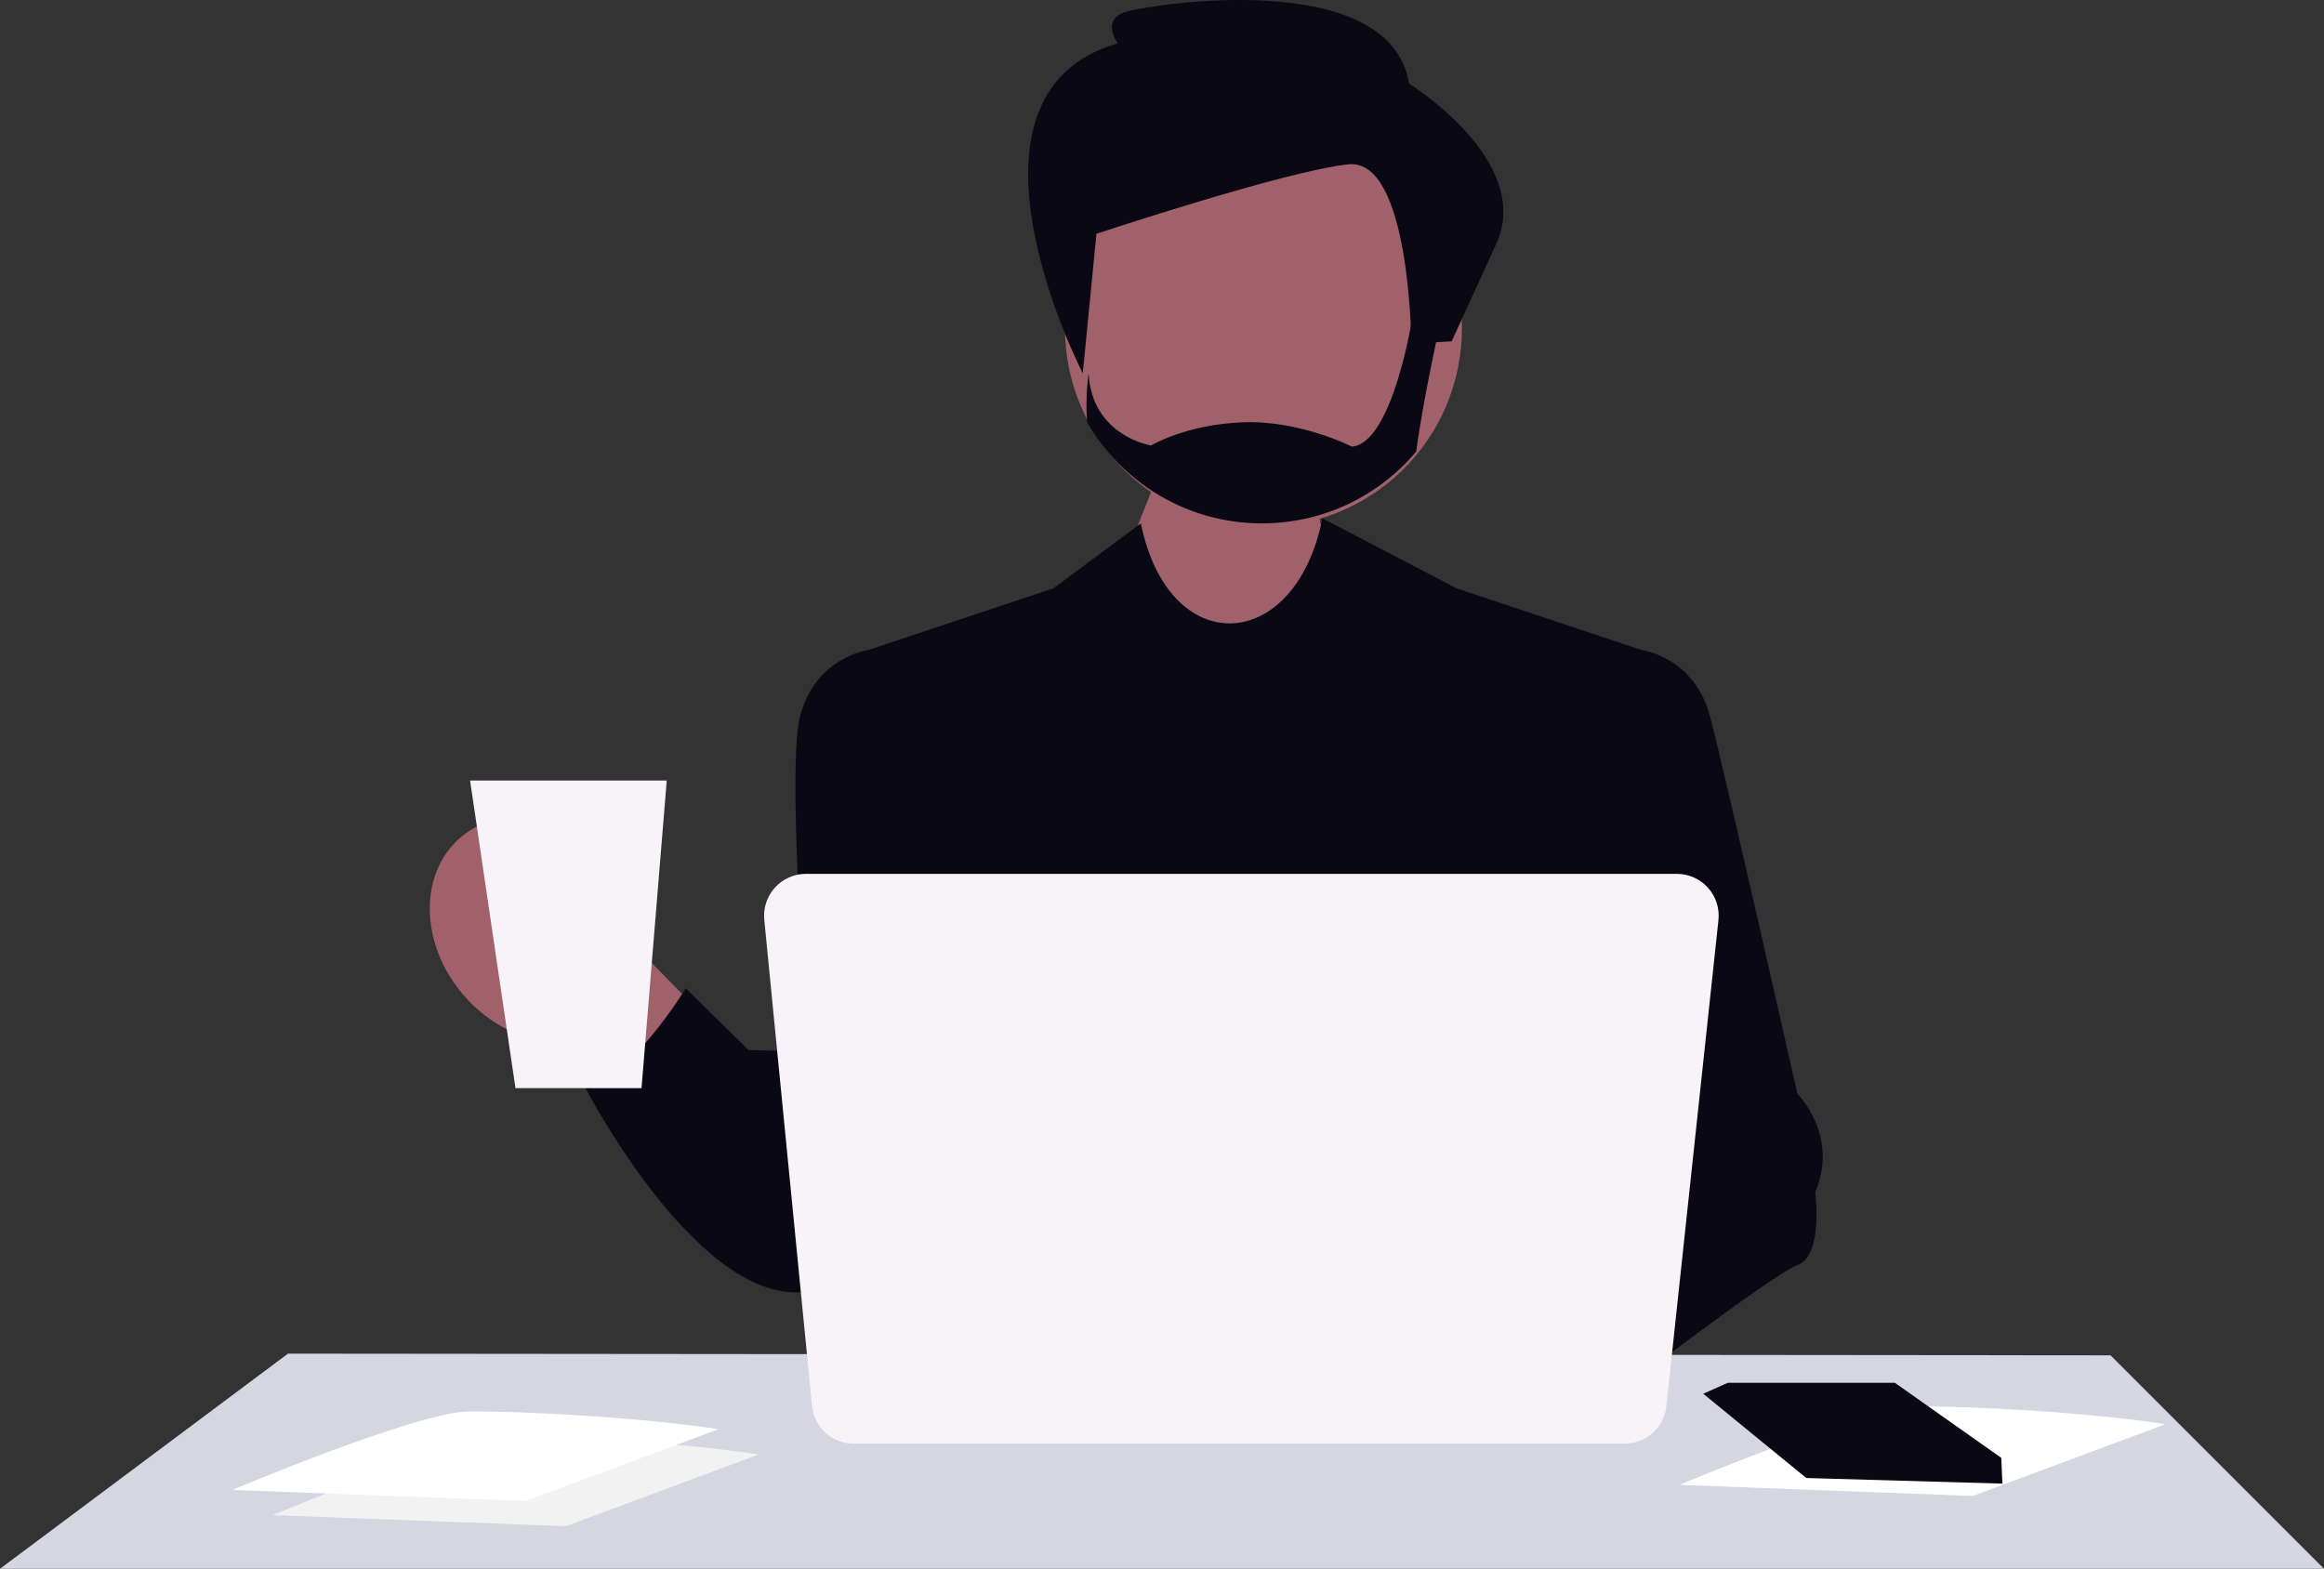 <svg xmlns="http://www.w3.org/2000/svg" width="1009.606" height="681.584" viewBox="0 0 1009.606 681.584" xmlns:xlink="http://www.w3.org/1999/xlink" role="img" artist="Katerina Limpitsouni" source="https://undraw.co/"><rect x="0" y="0" width="1009.606" height="681.584" fill="#333333" stroke="none"/><path d="M281.98,417.219l110.052,112.22-56.512,25.026-94.879-101.624c-13.865-.815-28.389-7.867-39.258-20.481-19.017-22.07-19.628-52.719-1.363-68.458,18.265-15.739,48.487-10.606,67.505,11.463,10.869,12.613,15.698,28.021,14.455,41.853Z" fill="#a0616a"/><polygon points="125.105 588.12 0 681.584 1009.606 681.584 916.872 588.851 125.105 588.12" fill="#d6d6e3"/><path d="M940.725,618.788l-83.728,31.155-127.361-4.807s79.891-33.736,102.535-34.055c22.643-.32,76.175,2.592,108.555,7.708Z" fill="#fff"/><path d="M631.299,168.004c13.963-45.516-11.615-93.733-57.131-107.697-45.516-13.963-93.734,11.615-107.697,57.131-11.324,36.913,3.362,75.6,33.596,96.355l-52.618,131.888,258.486-21.906s-130.944-70.302-132.623-98.389c26.767-7.937,49.185-28.692,57.987-57.383Z" fill="#a0616a"/><path d="M693.129,291.664l20.02-9.249s22.872,2.916,29.694,28.721c6.823,25.805,37.97,164.049,37.97,164.049,0,0,18.247,18.007,7.789,42.838,0,0,3.643,27.502-7.789,31.643s-88.021,63.265-88.021,63.265l.337-321.266Z" fill="#090814"/><path d="M632.829,255.642l-58.327-30.441c-11.934,59.384-66.926,61.574-78.86,2.191l-38.058,28.251-80.321,26.773,11.683,311.424,163.034-.47.012.47h149.474l11.683-311.424-80.321-26.773Z" fill="#090814"/><path d="M397.284,291.664l-20.02-9.249s-22.872,2.916-29.694,28.721c-6.823,25.805,5.841,175.002,5.841,175.002,0,0-18.247,18.007-7.789,42.838,0,0-3.643,27.502,7.789,31.643,11.432,4.141,43.873,5.974,43.873,5.974v-274.928Z" fill="#090814"/><path d="M362.599,457.221l-37.422-1.021-27.26-26.774s-24.591,40.156-43.811,42.838c0,0,51.349,99.547,99.305,88.354l16.425-76.369-7.236-27.028Z" fill="#090814"/><path d="M705.831,627.19h-334.97c-9.401,0-17.182-7.055-18.1-16.41l-20.739-211.158c-.501-5.098,1.185-10.199,4.626-13.994,3.44-3.795,8.352-5.972,13.474-5.972h378.332c5.153,0,10.084,2.198,13.528,6.032,3.444,3.832,5.104,8.97,4.555,14.093l-22.623,211.158c-.993,9.264-8.767,16.251-18.084,16.251Z" fill="#f7f3f9"/><polygon points="278.696 472.755 223.932 472.755 204.217 339.131 289.649 339.131 278.696 472.755" fill="#f7f3f9"/><polygon points="823.165 600.777 750.633 600.777 739.922 605.54 784.708 642.154 869.897 644.588 869.41 633.392 823.165 600.777" fill="#090814"/><path d="M329.558,631.932l-83.728,31.155-127.361-4.807s79.891-33.736,102.535-34.055c22.643-.32,76.175,2.592,108.555,7.708Z" fill="#f2f2f2"/><path d="M312.033,620.979l-83.728,31.155-127.361-4.807s79.891-33.736,102.535-34.055c22.643-.32,76.175,2.592,108.555,7.708Z" fill="#fff"/><path d="M476.326,101.572l-5.943,60.63s-62.363-121.008,15.192-143.384c0,0-7.553-10.227,3.408-13.63s114.875-19.72,123.158,31.155c0,0,54.285,33.645,37.856,69.642l-19.358,42.32-17.524.974s-.494-80.569-27.26-77.887c-26.766,2.682-109.528,30.181-109.528,30.181Z" fill="#090814"/><path d="M625.761,140.032s-7.317,32.157-10.515,56.144c-16.057,19.102-40.131,31.216-67.031,31.216-32.486,0-60.832-17.678-75.969-43.943-.81-11.982.679-21.161.679-21.161,1.446,27.185,27.141,31.259,27.141,31.259,0,0,15.203-9.2,40.021-10.077,24.819-.898,47.229,10.581,47.229,10.581,17.262-1.402,25.805-53.669,25.805-53.669l12.64-.35Z" fill="#090814"/></svg>